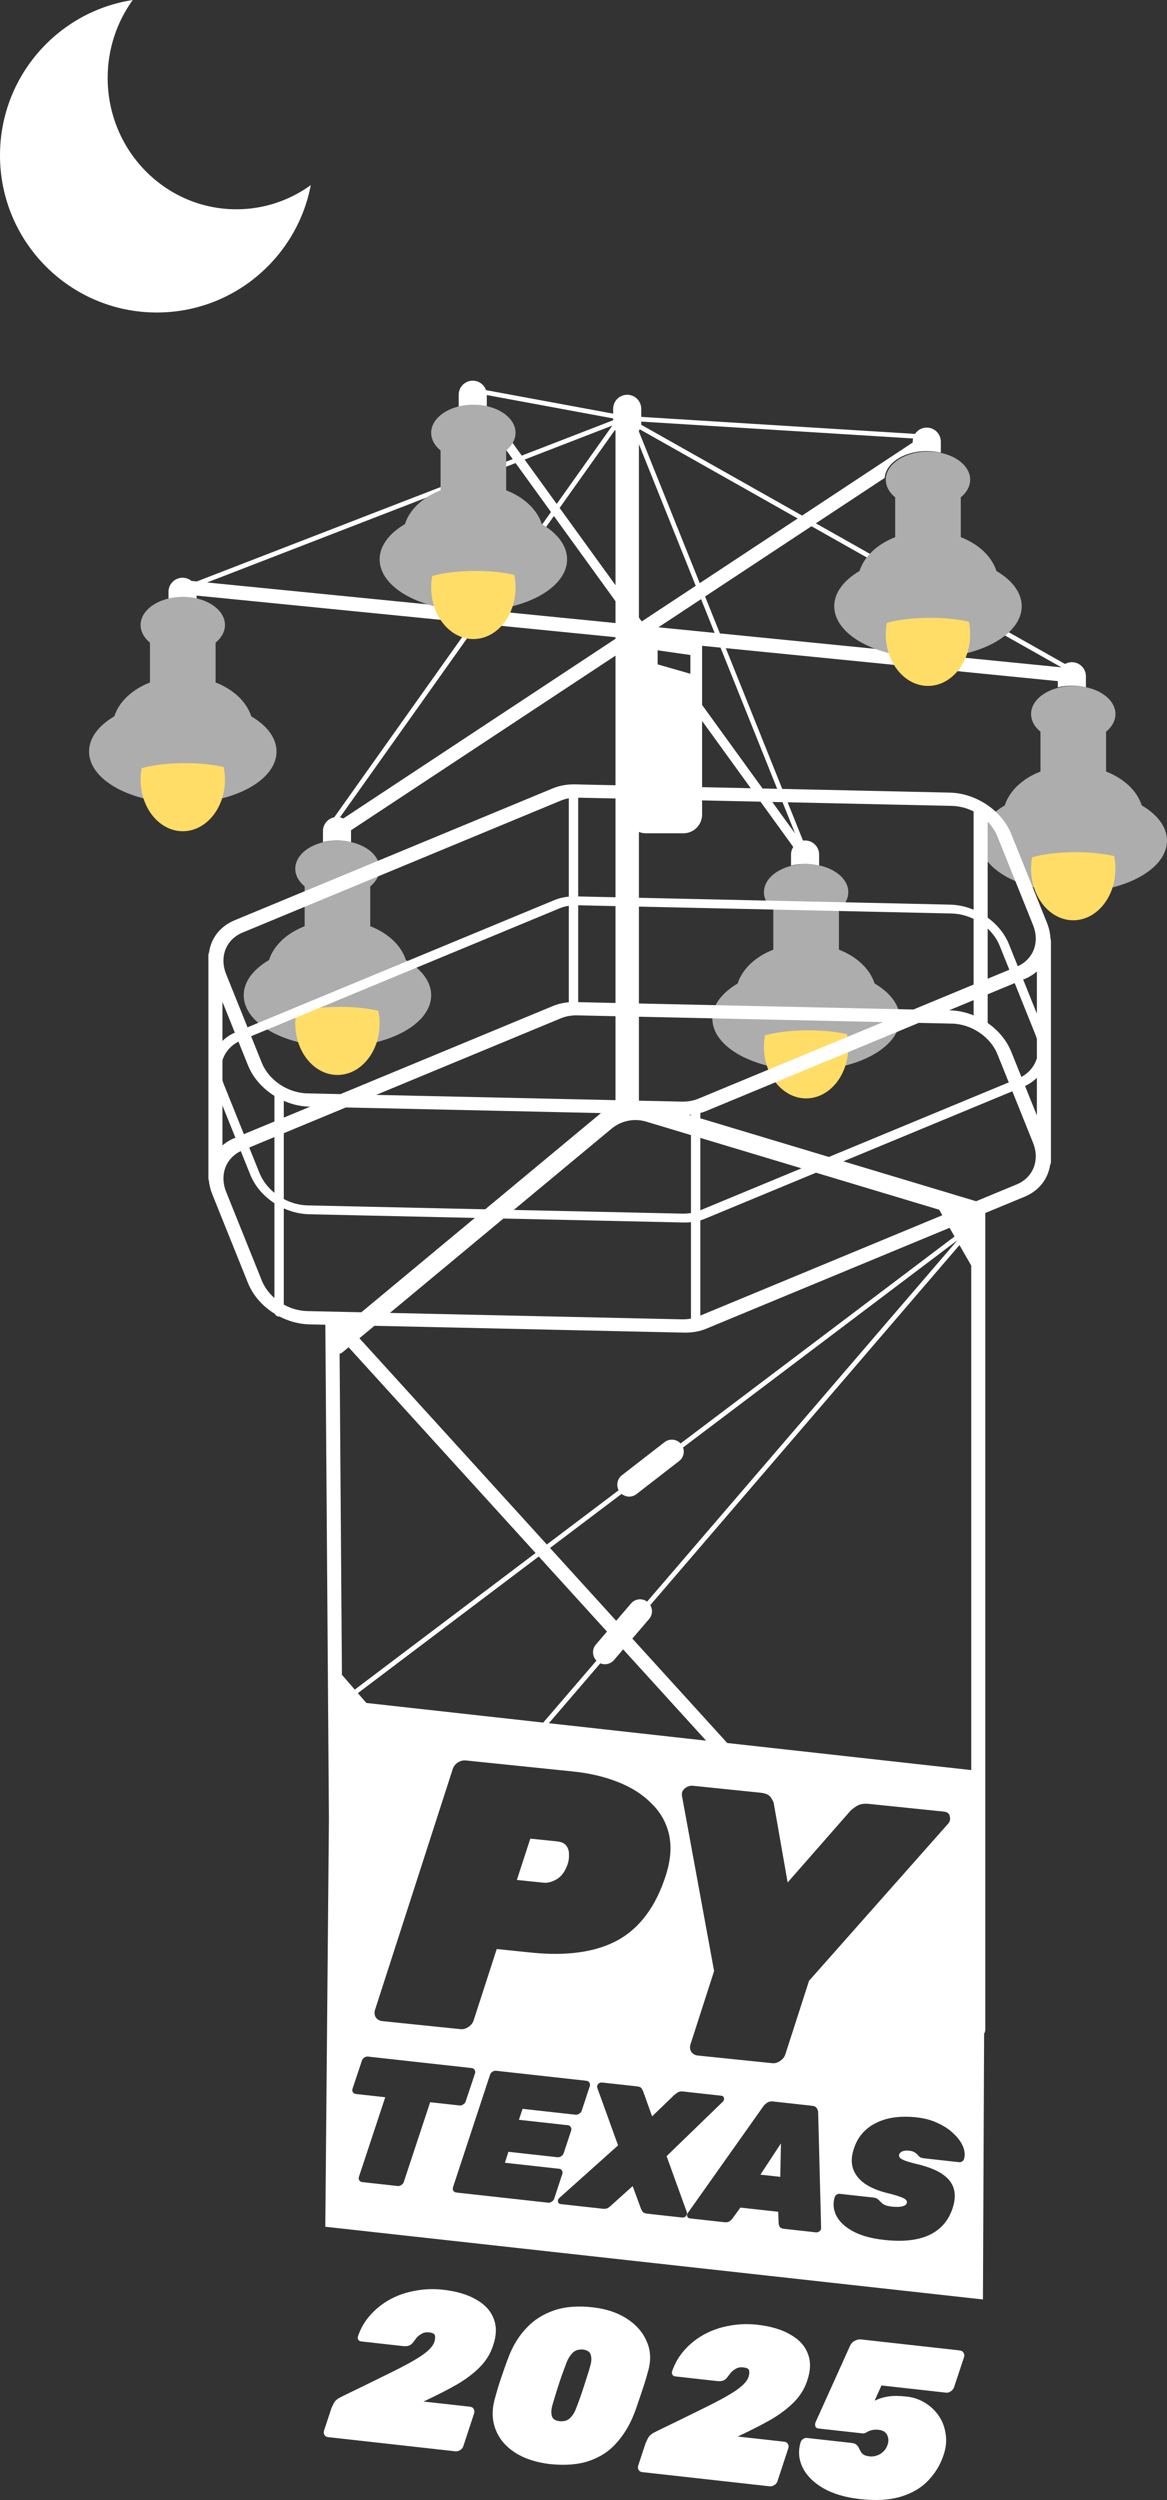 <svg width="331" height="709" viewBox="0 0 331 709" fill="none" xmlns="http://www.w3.org/2000/svg">
<rect x="0" y="0" width="331" height="709" fill="#333333" stroke="none"/>
<path d="M316.378 202.502C316.378 204.402 315.382 206.146 313.719 207.516V218.811C318.748 220.761 322.502 224.24 323.83 228.405C328.277 231.019 331 234.532 331 238.394C331 246.47 319.097 253.016 304.414 253.016C289.731 253.016 277.827 246.47 277.827 238.394C277.827 234.532 280.55 231.019 284.997 228.405C286.325 224.24 290.08 220.761 295.109 218.811V207.516C293.446 206.146 292.45 204.402 292.45 202.502C292.45 198.097 297.806 194.526 304.414 194.526C311.021 194.526 316.378 198.097 316.378 202.502Z" fill="#ADADAD"/>
<path d="M316.017 242.79C308.66 241.089 298.512 241.459 292.746 243.12C292.552 244.165 292.45 245.253 292.45 246.37C292.45 254.445 297.806 260.992 304.414 260.992C311.021 260.992 316.378 254.445 316.378 246.37C316.378 245.135 316.252 243.936 316.017 242.79Z" fill="#FFDD67" class="glow"/>
<path d="M107.675 246.37C107.675 248.269 106.679 250.014 105.016 251.384V262.679C110.045 264.628 113.8 268.108 115.127 272.273C119.575 274.887 122.297 278.399 122.297 282.262C122.297 290.337 110.394 296.884 95.711 296.884C81.028 296.884 69.124 290.337 69.124 282.262C69.124 278.399 71.847 274.887 76.294 272.273C77.622 268.108 81.377 264.628 86.406 262.679V251.384C84.743 250.014 83.747 248.269 83.747 246.37C83.747 241.965 89.103 238.394 95.711 238.394C102.318 238.394 107.675 241.965 107.675 246.37Z" fill="#ADADAD"/>
<path d="M107.314 286.658C99.957 284.956 89.809 285.327 84.043 286.988C83.85 288.033 83.747 289.12 83.747 290.237C83.747 298.313 89.103 304.86 95.711 304.86C102.318 304.86 107.675 298.313 107.675 290.237C107.675 289.002 107.549 287.803 107.314 286.658Z" fill="#FFDD67" class="glow"/>
<path d="M240.606 253.016C240.606 254.916 239.61 256.66 237.948 258.03V269.325C242.976 271.275 246.731 274.755 248.059 278.919C252.506 281.533 255.229 285.046 255.229 288.908C255.229 296.984 243.326 303.53 228.643 303.53C213.959 303.53 202.056 296.984 202.056 288.908C202.056 285.046 204.779 281.533 209.226 278.919C210.554 274.755 214.309 271.275 219.337 269.325V258.03C217.675 256.66 216.679 254.916 216.679 253.016C216.679 248.611 222.035 245.041 228.643 245.041C235.25 245.041 240.606 248.611 240.606 253.016Z" fill="#ADADAD"/>
<path d="M240.245 293.305C232.889 291.603 222.74 291.973 216.975 293.634C216.781 294.679 216.679 295.767 216.679 296.884C216.679 304.96 222.035 311.506 228.643 311.506C235.25 311.506 240.606 304.96 240.606 296.884C240.606 295.649 240.481 294.45 240.245 293.305Z" fill="#FFDD67" class="glow"/>
<path d="M67.043 59.354C74.907 59.354 82.191 56.817 88.151 52.5C84.212 73.079 66.155 88.627 44.474 88.627C19.912 88.627 0 68.671 0 44.053C0 21.762 16.326 3.292 37.647 0C33.177 6.182 30.535 13.825 30.535 22.098C30.535 42.674 46.88 59.354 67.043 59.354Z" fill="white"/>
<path d="M215.675 616.737L221.31 617.361L221.498 607.875L215.675 616.737Z" fill="white"/>
<path d="M154.14 533.932L146.6 533.156L150.413 521.44L157.953 522.216C159.245 522.349 160.146 522.769 160.654 523.476C161.162 524.183 161.404 525.008 161.38 525.951C161.427 526.901 161.296 527.833 160.984 528.746C160.268 530.782 159.215 532.201 157.827 533.003C156.518 533.741 155.289 534.051 154.14 533.932Z" fill="white"/>
<path fill-rule="evenodd" clip-rule="evenodd" d="M134.086 107.962C131.887 107.962 130.103 109.749 130.103 111.954V117.276C130.103 119.481 131.887 121.268 134.086 121.268C135.555 121.268 136.838 120.471 137.529 119.285L145.429 130.206L55.802 164.902L54.303 164.753C53.616 164.186 52.735 163.846 51.776 163.846C49.576 163.846 47.793 165.634 47.793 167.838V173.161C47.793 175.365 49.576 177.152 51.776 177.152C53.975 177.152 55.759 175.365 55.759 173.161V168.909L133.935 176.674L94.807 231.783C92.981 232.146 91.603 233.761 91.603 235.698V238.813C92.849 238.519 94.19 238.359 95.586 238.359C96.983 238.359 98.323 238.519 99.569 238.813V235.698C99.569 235.619 99.567 235.541 99.562 235.463L174.578 185.937V222.7L163.104 222.448C160.859 222.398 158.713 222.782 156.806 223.572L66.532 260.998C62.425 262.701 59.874 266.08 59.304 270.061C59.181 270.321 59.112 270.611 59.112 270.918V334.121C59.112 334.38 59.161 334.628 59.251 334.856C59.383 336.13 59.706 337.435 60.231 338.742L70.325 363.84C71.772 367.44 74.547 370.521 77.969 372.625C78.184 373.069 78.638 373.374 79.163 373.374L79.194 373.374L79.211 373.373L79.233 373.372C79.25 373.371 79.266 373.37 79.283 373.369C81.904 374.728 84.829 375.531 87.787 375.596L92.279 375.695L93.293 515.88L92.267 631.506L278.793 652.13L279.128 576.721C279.338 576.402 279.457 576.022 279.457 575.622V344.012L290.623 339.383C294.698 337.694 297.24 334.355 297.837 330.415C297.99 330.133 298.077 329.808 298.077 329.464V266.926C298.077 266.84 298.072 266.755 298.062 266.672C298.043 266.524 298.008 266.381 297.958 266.244C297.887 264.744 297.548 263.193 296.924 261.64L286.831 236.541C284.139 229.849 276.862 224.95 269.368 224.785L221.877 223.741L205.859 183.817L300.034 193.171V194.904C301.28 194.61 302.621 194.45 304.017 194.45C305.414 194.45 306.754 194.61 308 194.904V191.789C308 189.584 306.217 187.797 304.017 187.797C303.31 187.797 302.646 187.982 302.07 188.305L231.404 148.419L250.927 135.53C251.156 132.217 254.406 129.431 258.879 128.375L258.979 128.352L259.097 128.325C260.155 128.091 261.278 127.952 262.444 127.925C262.509 127.924 262.574 127.923 262.638 127.922C262.713 127.921 262.787 127.921 262.862 127.921C264.259 127.921 265.599 128.081 266.845 128.375V125.259C266.845 123.055 265.062 121.268 262.862 121.268C261.475 121.268 260.254 121.978 259.541 123.056L181.879 118.229V115.946C181.879 113.741 180.096 111.954 177.897 111.954C175.697 111.954 173.914 113.741 173.914 115.946V117.316L137.849 110.643C137.308 109.082 135.828 107.962 134.086 107.962ZM300.974 189.214L230.157 149.242L199.981 169.165L204.183 179.639L300.944 189.25L300.974 189.214ZM96.427 231.795C96.76 231.867 97.076 231.98 97.372 232.129L174.578 181.157V180.71L135.457 176.825L96.427 231.795ZM258.982 124.354L181.879 119.562V119.937C181.879 120.008 181.878 120.078 181.874 120.147C181.869 120.248 181.86 120.349 181.847 120.448L227.5 146.216L258.879 125.499V125.259C258.879 124.948 258.915 124.645 258.982 124.354ZM138.069 112.036V115.498L147.991 129.214L173.914 119.179V118.669L138.069 112.036ZM97.281 383.405C96.99 383.647 96.663 383.816 96.322 383.914L96.98 474.973L100.624 479.173L151.908 440.434L98.874 382.081L97.281 383.405ZM106.19 376.001L101.943 379.53L155.102 438.021L175.473 422.633C174.721 421.206 175.077 419.401 176.395 418.379L188.497 408.993C189.891 407.912 191.861 408.095 193.037 409.366L270.74 350.671L269.328 348.212L200.349 376.809C198.443 377.6 196.296 377.983 194.051 377.933L106.19 376.001ZM193.735 410.505L271.408 351.833L271.436 351.882L183.543 454.223C182.133 453.18 180.137 453.39 178.977 454.745L174.771 459.662L156 439.009L176.311 423.667C177.502 424.653 179.255 424.719 180.527 423.732L192.63 414.346C193.823 413.421 194.228 411.853 193.735 410.505ZM184.442 455.216L272.138 353.104L275.474 358.912V501.998L206.268 494.318L179.353 464.704L184.104 459.151C185.073 458.019 185.164 456.43 184.442 455.216ZM266.396 343.084L231.449 332.576L199.97 345.627C199.538 345.806 199.093 345.963 198.637 346.098V373.101L267.278 344.644L266.515 343.317L266.5 343.289L266.48 343.253C266.468 343.232 266.457 343.21 266.445 343.187L266.431 343.159L266.419 343.135C266.411 343.118 266.403 343.101 266.396 343.084ZM193.417 374.167L110.588 372.345L142.794 345.577L193.946 346.702C194.635 346.717 195.315 346.69 195.981 346.62V373.957C195.157 374.115 194.297 374.186 193.417 374.167ZM102.484 372.166L134.69 345.399L87.681 344.365C85.202 344.31 82.747 343.714 80.49 342.692V369.981C82.523 371.108 84.823 371.778 87.153 371.829L102.484 372.166ZM193.523 344.191L145.727 343.14L173.452 320.096C176.188 317.822 179.879 317.07 183.284 318.094L195.981 321.912V344.016C195.188 344.15 194.364 344.21 193.523 344.191ZM198.637 343.234V322.71L227.331 331.338L198.637 343.234ZM198.637 317.154L235.1 328.117L286.118 306.966L282.91 298.986C280.92 294.04 275.542 290.419 270.003 290.297L260.589 290.09L200.349 315.064C199.798 315.293 199.225 315.488 198.637 315.648V317.154ZM239.217 329.355L276.857 340.673L288.346 335.91C293.051 333.959 294.992 329.031 293.003 324.085L287.134 309.49L239.217 329.355ZM195.358 316.168L195.981 316.355V316.122C195.935 316.127 195.888 316.131 195.841 316.135C195.79 316.139 195.739 316.143 195.688 316.147C195.639 316.15 195.591 316.154 195.542 316.157C195.481 316.161 195.42 316.165 195.358 316.168ZM170.062 315.999C170.197 315.887 170.334 315.777 170.472 315.67L98.089 314.078L80.49 321.374V340.052C82.571 341.151 84.901 341.802 87.258 341.853L137.622 342.961L170.062 315.999ZM77.835 368.112V341.235C74.772 339.234 72.298 336.402 70.978 333.12L68.294 326.447C63.965 328.535 62.237 333.279 64.152 338.041L74.246 363.14C75.007 365.032 76.263 366.73 77.835 368.112ZM77.835 338.293V322.474L70.69 325.437L73.592 332.653C74.468 334.831 75.964 336.766 77.835 338.293ZM87.97 313.855L80.49 316.956V312.201C82.789 313.209 85.275 313.796 87.787 313.851L87.97 313.855ZM77.835 318.057V310.798C74.475 308.696 71.754 305.648 70.325 302.095L67.634 295.404C65.355 296.579 63.794 298.469 63.095 300.704V306.379C63.206 306.77 63.341 307.162 63.499 307.555L69.167 321.65L77.835 318.057ZM294.095 275.506C293.109 276.367 291.947 277.089 290.623 277.638L290.203 277.812L294.095 287.488V275.506ZM294.095 294.664V300.103C293.43 302.328 291.919 304.22 289.7 305.421L286.831 298.286C285.519 295.024 283.117 292.187 280.131 290.118V281.988L287.802 278.808L293.656 293.365C293.831 293.798 293.977 294.232 294.095 294.664ZM294.095 305.666V316.349L290.732 307.987C292.035 307.383 293.162 306.596 294.095 305.666ZM63.095 324.846C64.073 323.998 65.224 323.285 66.532 322.743L66.766 322.646L63.095 313.517V324.846ZM63.095 295.219V284.117L66.606 292.85C65.241 293.456 64.065 294.262 63.095 295.219ZM202.693 179.491L198.849 169.912L186.74 177.907L202.693 179.491ZM183.207 236.322C182.503 236.322 181.831 236.185 181.216 235.936V254.613L269.474 256.555C271.766 256.605 274.036 257.118 276.148 258.002V230.127C274.247 229.165 272.137 228.599 270.003 228.552L223.396 227.527L227.759 238.402C227.95 238.374 228.146 238.359 228.345 238.359C230.544 238.359 232.328 240.146 232.328 242.351V245.466C231.082 245.172 229.741 245.012 228.345 245.012C226.948 245.012 225.608 245.172 224.362 245.466V242.351C224.362 241.557 224.593 240.817 224.992 240.195L215.706 227.358L199.138 226.993V231C199.138 233.94 196.761 236.322 193.828 236.322H183.207ZM199.138 204.454V223.24L212.947 223.544L199.138 204.454ZM216.28 223.618L199.138 199.92V183.15L204.369 183.669L220.433 223.709L216.28 223.618ZM174.578 176.699V170.502L157.101 146.342L138.118 173.078L174.578 176.699ZM136.596 172.926L156.279 145.205L146.235 131.32L58.734 165.193L136.596 172.926ZM157.903 142.917L148.797 130.328L173.68 120.695L157.903 142.917ZM158.725 144.054L174.578 165.968V122.145C174.529 122.072 174.483 121.997 174.44 121.921L158.725 144.054ZM181.216 175.144L182.013 176.247L197.333 166.133L181.216 125.96V175.144ZM219.039 227.431L225.523 236.395L221.952 227.495L219.039 227.431ZM198.464 165.386L226.254 147.039L181.447 121.749C181.435 121.772 181.423 121.795 181.41 121.818C181.351 121.93 181.286 122.039 181.216 122.145V122.394L198.464 165.386ZM293.003 262.34C294.945 267.168 293.142 271.978 288.678 274.02L286.177 267.8C284.975 264.812 282.819 262.198 280.131 260.244V233.039C281.325 234.264 282.284 235.687 282.91 237.241L293.003 262.34ZM283.563 268.266C282.818 266.413 281.623 264.736 280.131 263.336V277.57L286.28 275.021L283.563 268.266ZM269.897 259.066L181.216 257.115V284.591L259.066 286.304L276.148 279.222V260.607C274.202 259.666 272.061 259.114 269.897 259.066ZM174.578 226.453V254.467L163.991 254.234V226.22L174.578 226.453ZM174.578 256.969L163.991 256.736V284.212L174.578 284.445V256.969ZM161.336 284.245V256.877C160.414 257.021 159.53 257.266 158.703 257.608L71.222 293.877L74.246 301.395C76.235 306.341 81.613 309.962 87.153 310.084L96.566 310.291L156.806 285.317C158.205 284.737 159.734 284.376 161.336 284.245ZM157.185 255.293C158.471 254.76 159.87 254.42 161.336 254.283V226.394C160.549 226.533 159.793 226.751 159.083 227.046L68.809 264.472C64.104 266.422 62.163 271.35 64.152 276.297L70.207 291.352L157.185 255.293ZM269.185 286.526L269.368 286.53C271.693 286.581 273.996 287.088 276.148 287.962V283.639L269.185 286.526ZM181.216 288.344L250.47 289.867L198.072 311.591C196.663 312.175 195.076 312.458 193.417 312.422L181.216 312.153V288.344ZM174.578 288.198V312.007L106.685 310.514L159.083 288.791C160.492 288.206 162.079 287.923 163.738 287.96L174.578 288.198ZM103.91 482.96L154.082 488.527L169.169 470.96C167.953 469.72 167.866 467.732 169.017 466.388L172.158 462.716L152.806 441.422L101.497 480.179L103.91 482.96ZM200.276 493.653L155.681 488.705L170.274 471.713C171.59 472.266 173.164 471.937 174.143 470.794L176.741 467.758L200.276 493.653ZM241.872 632.766C244.138 634.011 247.111 634.838 250.79 635.245C256.041 635.827 260.29 635.37 263.536 633.875C266.785 632.346 268.991 629.841 270.154 626.359C270.857 624.283 270.992 622.443 270.56 620.838C270.131 619.201 269.051 617.789 267.319 616.603C265.622 615.421 263.155 614.452 259.921 613.696C258.471 613.337 257.372 613.017 256.624 612.735C255.91 612.457 255.434 612.172 255.195 611.881C254.99 611.593 254.937 611.306 255.036 611.019C255.184 610.604 255.487 610.307 255.947 610.126C256.411 609.912 257.061 609.852 257.897 609.944C258.599 610.022 259.139 610.198 259.515 610.471C259.895 610.712 260.142 610.922 260.258 611.1C260.497 611.392 260.726 611.616 260.946 611.773C261.199 611.933 261.559 612.039 262.028 612.091L272.062 613.203C272.329 613.233 272.608 613.164 272.897 612.997C273.19 612.798 273.369 612.553 273.435 612.262C273.755 611.204 273.662 610.051 273.157 608.802C272.651 607.554 271.785 606.348 270.559 605.185C269.37 603.993 267.874 602.983 266.069 602.153C264.302 601.295 262.281 600.74 260.006 600.488C255.458 599.984 251.625 600.504 248.51 602.047C245.394 603.59 243.301 605.992 242.231 609.252C241.491 611.357 241.383 613.25 241.909 614.931C242.468 616.616 243.563 618.046 245.194 619.221C246.828 620.362 248.913 621.256 251.449 621.901C253.033 622.276 254.264 622.627 255.142 622.956C256.023 623.253 256.617 623.55 256.922 623.849C257.228 624.148 257.309 624.488 257.165 624.87C257.018 625.285 256.562 625.582 255.797 625.762C255.036 625.91 254.087 625.921 252.95 625.795C252.729 625.77 252.517 625.741 252.315 625.707C252.026 625.659 251.757 625.602 251.506 625.535C251.082 625.389 250.711 625.215 250.395 625.015C250.115 624.785 249.855 624.541 249.612 624.282C249.34 623.987 249.078 623.759 248.825 623.598C248.608 623.409 248.233 623.284 247.698 623.225L238.165 622.169C237.864 622.136 237.567 622.219 237.274 622.418C237.019 622.589 236.841 622.817 236.742 623.104C236.209 624.867 236.355 626.606 237.182 628.321C238.042 630.04 239.605 631.521 241.872 632.766ZM195.682 629.14C195.316 629.099 195.067 628.919 194.934 628.597C194.805 628.242 194.859 627.907 195.095 627.593L216.5 597.355C216.74 597.006 217.097 596.671 217.57 596.349C218.043 596.026 218.612 595.902 219.277 595.976L230.347 597.202C231.012 597.276 231.457 597.512 231.682 597.912C231.941 598.316 232.066 598.704 232.058 599.078L232.893 631.78C232.912 632.225 232.756 632.566 232.428 632.802C232.099 633.038 231.751 633.136 231.386 633.095L222.41 632.101C221.778 632.031 221.361 631.849 221.158 631.553C220.992 631.228 220.89 630.928 220.853 630.651L220.722 627.263L210.001 626.075L207.739 629.198C207.543 629.449 207.262 629.707 206.896 629.974C206.567 630.21 206.07 630.291 205.405 630.217L195.682 629.14ZM158.27 624.433C158.362 624.818 158.625 625.035 159.058 625.083L170.945 626.4C171.611 626.474 172.144 626.379 172.543 626.117C172.947 625.821 173.206 625.611 173.32 625.487L179.438 619.981L181.811 626.428C181.863 626.57 182.004 626.824 182.233 627.19C182.466 627.523 182.898 627.724 183.531 627.794L193.321 628.879C193.887 628.941 194.307 628.8 194.581 628.456C194.855 628.111 194.929 627.745 194.803 627.356L189.071 611.49L204.976 596.078C205.276 595.805 205.398 595.46 205.343 595.045C205.288 594.63 205.027 594.397 204.561 594.345L193.723 593.145C193.09 593.075 192.555 593.186 192.119 593.478C191.715 593.774 191.421 593.997 191.236 594.147L184.957 600.198L182.446 593.173C182.397 592.997 182.259 592.727 182.03 592.36C181.834 591.998 181.403 591.78 180.737 591.706L170.897 590.616C170.365 590.557 169.945 590.698 169.637 591.039C169.363 591.383 169.289 591.75 169.415 592.138L175.303 608.431L158.642 623.35C158.305 623.653 158.181 624.015 158.27 624.433ZM129.43 621.8C129.064 621.76 128.779 621.592 128.575 621.297C128.405 621.005 128.374 620.678 128.481 620.315L138.973 588.459C139.08 588.096 139.299 587.797 139.628 587.561C139.991 587.328 140.355 587.232 140.722 587.273L166.35 590.112C166.716 590.153 166.984 590.319 167.154 590.61C167.358 590.905 167.406 591.234 167.299 591.597L165.014 598.551C164.907 598.914 164.672 599.212 164.309 599.444C163.947 599.676 163.582 599.772 163.216 599.732L148.228 598.071L147.178 601.175L161.066 602.714C161.433 602.754 161.701 602.92 161.871 603.212C162.074 603.507 162.123 603.836 162.015 604.199L159.892 610.608C159.785 610.971 159.55 611.269 159.187 611.501C158.824 611.734 158.46 611.83 158.093 611.789L144.205 610.25L143.205 613.36L158.592 615.064C158.958 615.105 159.226 615.271 159.397 615.562C159.567 615.854 159.598 616.181 159.491 616.544L157.206 623.498C157.099 623.861 156.864 624.158 156.501 624.391C156.172 624.627 155.824 624.724 155.458 624.684L129.43 621.8ZM101.894 618.341C102.098 618.636 102.384 618.804 102.752 618.845L112.786 619.957C113.154 619.997 113.503 619.9 113.834 619.664C114.198 619.432 114.434 619.134 114.541 618.771L122.008 596.189L130.336 597.112C130.704 597.152 131.053 597.055 131.384 596.819C131.748 596.586 131.984 596.289 132.092 595.926L134.744 587.991C134.852 587.628 134.804 587.299 134.599 587.004C134.428 586.712 134.159 586.546 133.791 586.505L104.393 583.248C104.025 583.208 103.659 583.303 103.295 583.536C102.964 583.772 102.745 584.071 102.637 584.434L99.985 592.369C99.877 592.732 99.909 593.059 100.079 593.351C100.284 593.646 100.57 593.814 100.938 593.855L109.266 594.777L101.799 617.359C101.691 617.722 101.723 618.049 101.894 618.341ZM197.91 582.949C197.12 582.867 196.503 582.513 196.06 581.885C195.688 581.265 195.614 580.567 195.839 579.79L202.542 558.99L193.464 509.51C193.265 508.617 193.486 507.876 194.127 507.287C194.847 506.634 195.674 506.356 196.607 506.452L215.779 508.426C217.215 508.573 218.183 509.037 218.684 509.816C219.185 510.594 219.453 511.167 219.487 511.535L223.403 533.865L241.029 513.752C241.281 513.415 241.875 512.93 242.811 512.299C243.746 511.668 244.932 511.427 246.368 511.575L267.694 513.77C268.699 513.874 269.269 514.333 269.403 515.146C269.609 515.967 269.428 516.676 268.859 517.272L229.469 561.762L222.766 582.562C222.541 583.339 222.04 583.979 221.263 584.48C220.558 584.99 219.81 585.203 219.02 585.122L197.91 582.949ZM106.579 572.126C107.023 572.754 107.639 573.108 108.429 573.19L130.617 575.474C131.407 575.555 132.154 575.341 132.86 574.832C133.637 574.33 134.137 573.691 134.362 572.914L140.891 552.75L150.585 553.748C160.853 554.805 169.102 553.618 175.331 550.187C181.568 546.683 186.077 540.566 188.858 531.834C190.249 527.468 190.54 523.571 189.73 520.142C188.921 516.714 187.226 513.775 184.647 511.328C182.147 508.816 178.978 506.817 175.139 505.331C171.372 503.852 167.191 502.876 162.596 502.403L132.114 499.265C131.325 499.184 130.541 499.394 129.764 499.896C129.059 500.405 128.594 501.048 128.369 501.825L106.358 570.031C106.133 570.808 106.207 571.506 106.579 572.126ZM186.526 184.43L195.819 185.76V191.083L186.526 188.421V184.43Z" fill="white"/>
<path d="M93.035 691.171C92.576 691.119 92.239 690.912 92.025 690.549C91.811 690.186 91.772 689.778 91.907 689.327L94.011 682.944C94.123 682.702 94.343 682.238 94.673 681.554C95.049 680.832 95.728 680.25 96.708 679.808L97.516 679.389C102.928 676.768 107.448 674.556 111.076 672.755C114.746 670.957 117.586 669.386 119.598 668.041C121.614 666.653 122.815 665.366 123.2 664.179C123.391 663.606 123.453 663.04 123.388 662.482C123.365 661.927 122.81 661.59 121.723 661.469C120.887 661.376 120.174 661.508 119.584 661.867C118.999 662.184 118.511 662.575 118.12 663.04C117.772 663.51 117.475 663.902 117.229 664.214C116.829 664.763 116.367 665.114 115.842 665.268C115.364 665.384 114.832 665.41 114.246 665.345L102.456 664.032C102.08 663.99 101.801 663.832 101.62 663.557C101.444 663.24 101.418 662.898 101.544 662.53C102.352 660.202 103.55 658.172 105.139 656.44C106.733 654.667 108.609 653.2 110.769 652.041C112.929 650.881 115.282 650.083 117.828 649.645C120.378 649.166 122.991 649.075 125.667 649.373C129.472 649.797 132.586 650.716 135.011 652.132C137.482 653.51 139.145 655.307 140 657.523C140.897 659.744 140.846 662.305 139.847 665.205C139.131 667.459 137.891 669.484 136.126 671.281C134.361 673.078 132.166 674.743 129.541 676.275C126.921 677.764 123.96 679.28 120.657 680.821L120.12 681.079L133.352 682.553C133.812 682.604 134.149 682.811 134.363 683.175C134.576 683.538 134.616 683.945 134.481 684.397L131.415 693.727C131.28 694.179 130.986 694.549 130.53 694.837C130.075 695.126 129.617 695.245 129.158 695.193L93.035 691.171Z" fill="white"/>
<path fill-rule="evenodd" clip-rule="evenodd" d="M146.075 695.551C148.681 697.241 151.968 698.328 155.935 698.812C160.371 699.264 164.109 698.959 167.147 697.897C170.226 696.84 172.758 695.192 174.742 692.953C176.767 690.718 178.389 688.12 179.606 685.159C180.066 684.065 180.553 682.719 181.069 681.122C181.626 679.53 182.163 677.936 182.679 676.339C183.199 674.7 183.608 673.303 183.905 672.148C184.704 669.141 184.523 666.384 183.361 663.88C182.247 661.337 180.365 659.219 177.717 657.524C175.07 655.83 171.843 654.77 168.039 654.347C163.858 653.881 160.228 654.177 157.148 655.233C154.068 656.29 151.497 657.913 149.434 660.101C147.376 662.247 145.739 664.801 144.522 667.762C144.057 668.898 143.544 670.283 142.982 671.918C142.424 673.51 141.888 675.104 141.372 676.701C140.898 678.303 140.515 679.66 140.222 680.773C139.465 683.785 139.6 686.579 140.626 689.153C141.653 691.728 143.469 693.86 146.075 695.551ZM161.628 685.829C160.876 686.509 159.893 686.781 158.681 686.646C157.51 686.516 156.799 686.055 156.548 685.264C156.302 684.43 156.328 683.436 156.625 682.282C156.969 681.09 157.371 679.756 157.831 678.28C158.291 676.804 158.771 675.33 159.273 673.859C159.58 673.014 159.867 672.234 160.133 671.518C160.342 670.955 160.538 670.432 160.722 669.948C161.136 668.891 161.7 668 162.416 667.273C163.131 666.547 164.118 666.233 165.377 666.331C166.627 666.512 167.354 667.017 167.558 667.846C167.804 668.68 167.783 669.632 167.495 670.703C167.203 671.815 166.803 673.128 166.297 674.641C165.837 676.117 165.356 677.591 164.854 679.062C164.353 680.533 163.867 681.858 163.398 683.036C162.975 684.176 162.385 685.108 161.628 685.829Z" fill="white"/>
<path d="M182.143 701.095C181.683 701.043 181.346 700.836 181.133 700.473C180.919 700.11 180.879 699.703 181.014 699.251L183.119 692.868C183.23 692.626 183.451 692.162 183.781 691.478C184.157 690.756 184.835 690.174 185.815 689.732L186.624 689.313C192.035 686.692 196.555 684.48 200.183 682.679C203.853 680.881 206.694 679.31 208.705 677.965C210.721 676.577 211.922 675.29 212.308 674.103C212.498 673.53 212.561 672.964 212.496 672.406C212.473 671.852 211.918 671.514 210.831 671.393C209.994 671.3 209.281 671.433 208.691 671.791C208.106 672.108 207.618 672.499 207.228 672.964C206.88 673.435 206.582 673.826 206.336 674.138C205.937 674.687 205.474 675.038 204.95 675.192C204.471 675.308 203.939 675.334 203.354 675.269L191.564 673.956C191.188 673.914 190.909 673.756 190.728 673.481C190.551 673.164 190.526 672.822 190.651 672.454C191.46 670.126 192.658 668.096 194.247 666.364C195.84 664.591 197.717 663.124 199.877 661.965C202.037 660.805 204.39 660.007 206.936 659.569C209.486 659.09 212.099 658.999 214.775 659.297C218.579 659.721 221.694 660.64 224.119 662.056C226.59 663.434 228.253 665.231 229.108 667.447C230.004 669.668 229.953 672.229 228.954 675.129C228.239 677.383 226.999 679.408 225.233 681.205C223.468 683.002 221.273 684.667 218.649 686.199C216.029 687.688 213.067 689.204 209.764 690.745L209.228 691.003L222.46 692.477C222.92 692.528 223.257 692.735 223.47 693.099C223.684 693.462 223.724 693.869 223.589 694.321L220.523 703.651C220.388 704.103 220.093 704.473 219.638 704.761C219.183 705.05 218.725 705.169 218.265 705.117L182.143 701.095Z" fill="white"/>
<path d="M243.9 708.736C239.677 708.266 236.175 707.218 233.392 705.593C230.651 703.973 228.731 702.02 227.63 699.734C226.529 697.448 226.348 695.073 227.086 692.61C227.212 692.243 227.435 691.949 227.755 691.73C228.122 691.474 228.494 691.367 228.87 691.409L241.538 692.82C242.207 692.895 242.674 693.074 242.939 693.358C243.245 693.646 243.431 693.879 243.496 694.056C243.623 694.315 243.745 694.556 243.864 694.779C243.908 694.86 243.95 694.939 243.993 695.015C244.056 695.129 244.118 695.238 244.179 695.341C244.393 695.704 244.678 695.991 245.036 696.2C245.435 696.414 245.97 696.559 246.639 696.633C247.307 696.708 247.972 696.633 248.631 696.41C249.333 696.191 249.967 695.816 250.534 695.285C251.1 694.755 251.514 694.08 251.774 693.26C252.09 692.32 252.041 691.423 251.628 690.571C251.214 689.719 250.401 689.226 249.189 689.091C248.52 689.016 247.946 689.037 247.468 689.154C247.036 689.233 246.641 689.358 246.283 689.531C245.967 689.708 245.675 689.866 245.405 690.006C245.261 690.059 245.118 690.094 244.978 690.109C244.861 690.123 244.746 690.123 244.632 690.11L232.152 688.72C231.692 688.669 231.397 688.467 231.267 688.113C231.142 687.717 231.165 687.317 231.337 686.912L241.099 665.283C241.429 664.599 241.884 664.119 242.465 663.844C243.05 663.528 243.636 663.402 244.221 663.467L272.253 666.589C272.713 666.641 273.05 666.848 273.263 667.211C273.519 667.579 273.579 667.988 273.445 668.44L270.581 677.093C270.404 677.54 270.088 677.908 269.633 678.196C269.22 678.49 268.783 678.611 268.323 678.559L250.011 676.52L248.074 680.822C249.5 680.175 250.857 679.774 252.143 679.621C253.435 679.425 255.105 679.442 257.153 679.67C259.077 679.884 260.83 680.482 262.414 681.465C263.998 682.447 265.299 683.695 266.316 685.208C267.334 686.721 267.97 688.425 268.225 690.32C268.523 692.22 268.325 694.191 267.633 696.235C266.741 698.936 265.313 701.322 263.348 703.394C261.425 705.47 258.863 707.009 255.662 708.01C252.461 709.011 248.541 709.253 243.9 708.736Z" fill="white"/>
<path d="M63.807 177.245C63.807 179.145 62.811 180.889 61.149 182.259V193.554C66.177 195.504 69.932 198.984 71.26 203.148C75.707 205.762 78.43 209.275 78.43 213.137C78.43 221.213 66.527 227.759 51.843 227.759C37.16 227.759 25.257 221.213 25.257 213.137C25.257 209.275 27.98 205.762 32.427 203.148C33.755 198.984 37.51 195.504 42.538 193.554V182.259C40.875 180.889 39.88 179.145 39.88 177.245C39.88 172.84 45.236 169.27 51.843 169.27C58.451 169.27 63.807 172.84 63.807 177.245Z" fill="#ADADAD"/>
<path d="M63.446 217.534C56.09 215.832 45.941 216.202 40.176 217.863C39.982 218.908 39.88 219.996 39.88 221.113C39.88 229.189 45.236 235.735 51.843 235.735C58.451 235.735 63.807 229.189 63.807 221.113C63.807 219.878 63.682 218.679 63.446 217.534Z" fill="#FFDD67" class="glow"/>
<path d="M146.225 122.743C146.225 124.643 145.229 126.387 143.566 127.757V139.053C148.595 141.002 152.35 144.482 153.678 148.646C158.125 151.26 160.847 154.773 160.847 158.635C160.847 166.711 148.944 173.258 134.261 173.258C119.578 173.258 107.675 166.711 107.675 158.635C107.675 154.773 110.397 151.26 114.845 148.646C116.172 144.482 119.927 141.002 124.956 139.053V127.757C123.293 126.387 122.297 124.643 122.297 122.743C122.297 118.339 127.654 114.768 134.261 114.768C140.868 114.768 146.225 118.339 146.225 122.743Z" fill="#ADADAD"/>
<path d="M145.864 163.032C138.507 161.33 128.359 161.701 122.594 163.361C122.4 164.406 122.297 165.494 122.297 166.611C122.297 174.687 127.654 181.233 134.261 181.233C140.868 181.233 146.225 174.687 146.225 166.611C146.225 165.376 146.1 164.177 145.864 163.032Z" fill="#FFDD67" class="glow"/>
<path d="M272.51 141.05C274.173 139.68 275.169 137.936 275.169 136.036C275.169 131.631 269.812 128.061 263.205 128.061C256.597 128.061 251.241 131.631 251.241 136.036C251.241 137.936 252.237 139.68 253.9 141.05V152.345C248.871 154.295 245.116 157.775 243.788 161.939C239.341 164.553 236.618 168.066 236.618 171.928C236.618 180.004 248.522 186.551 263.205 186.551C277.888 186.551 289.791 180.004 289.791 171.928C289.791 168.066 287.069 164.553 282.621 161.939C281.293 157.775 277.539 154.295 272.51 152.345V141.05Z" fill="#ADADAD"/>
<path d="M274.808 176.325C267.451 174.623 257.303 174.994 251.537 176.654C251.343 177.699 251.241 178.787 251.241 179.904C251.241 187.98 256.597 194.526 263.205 194.526C269.812 194.526 275.169 187.98 275.169 179.904C275.169 178.669 275.043 177.47 274.808 176.325Z" fill="#FFDD67" class="glow"/>
</svg>